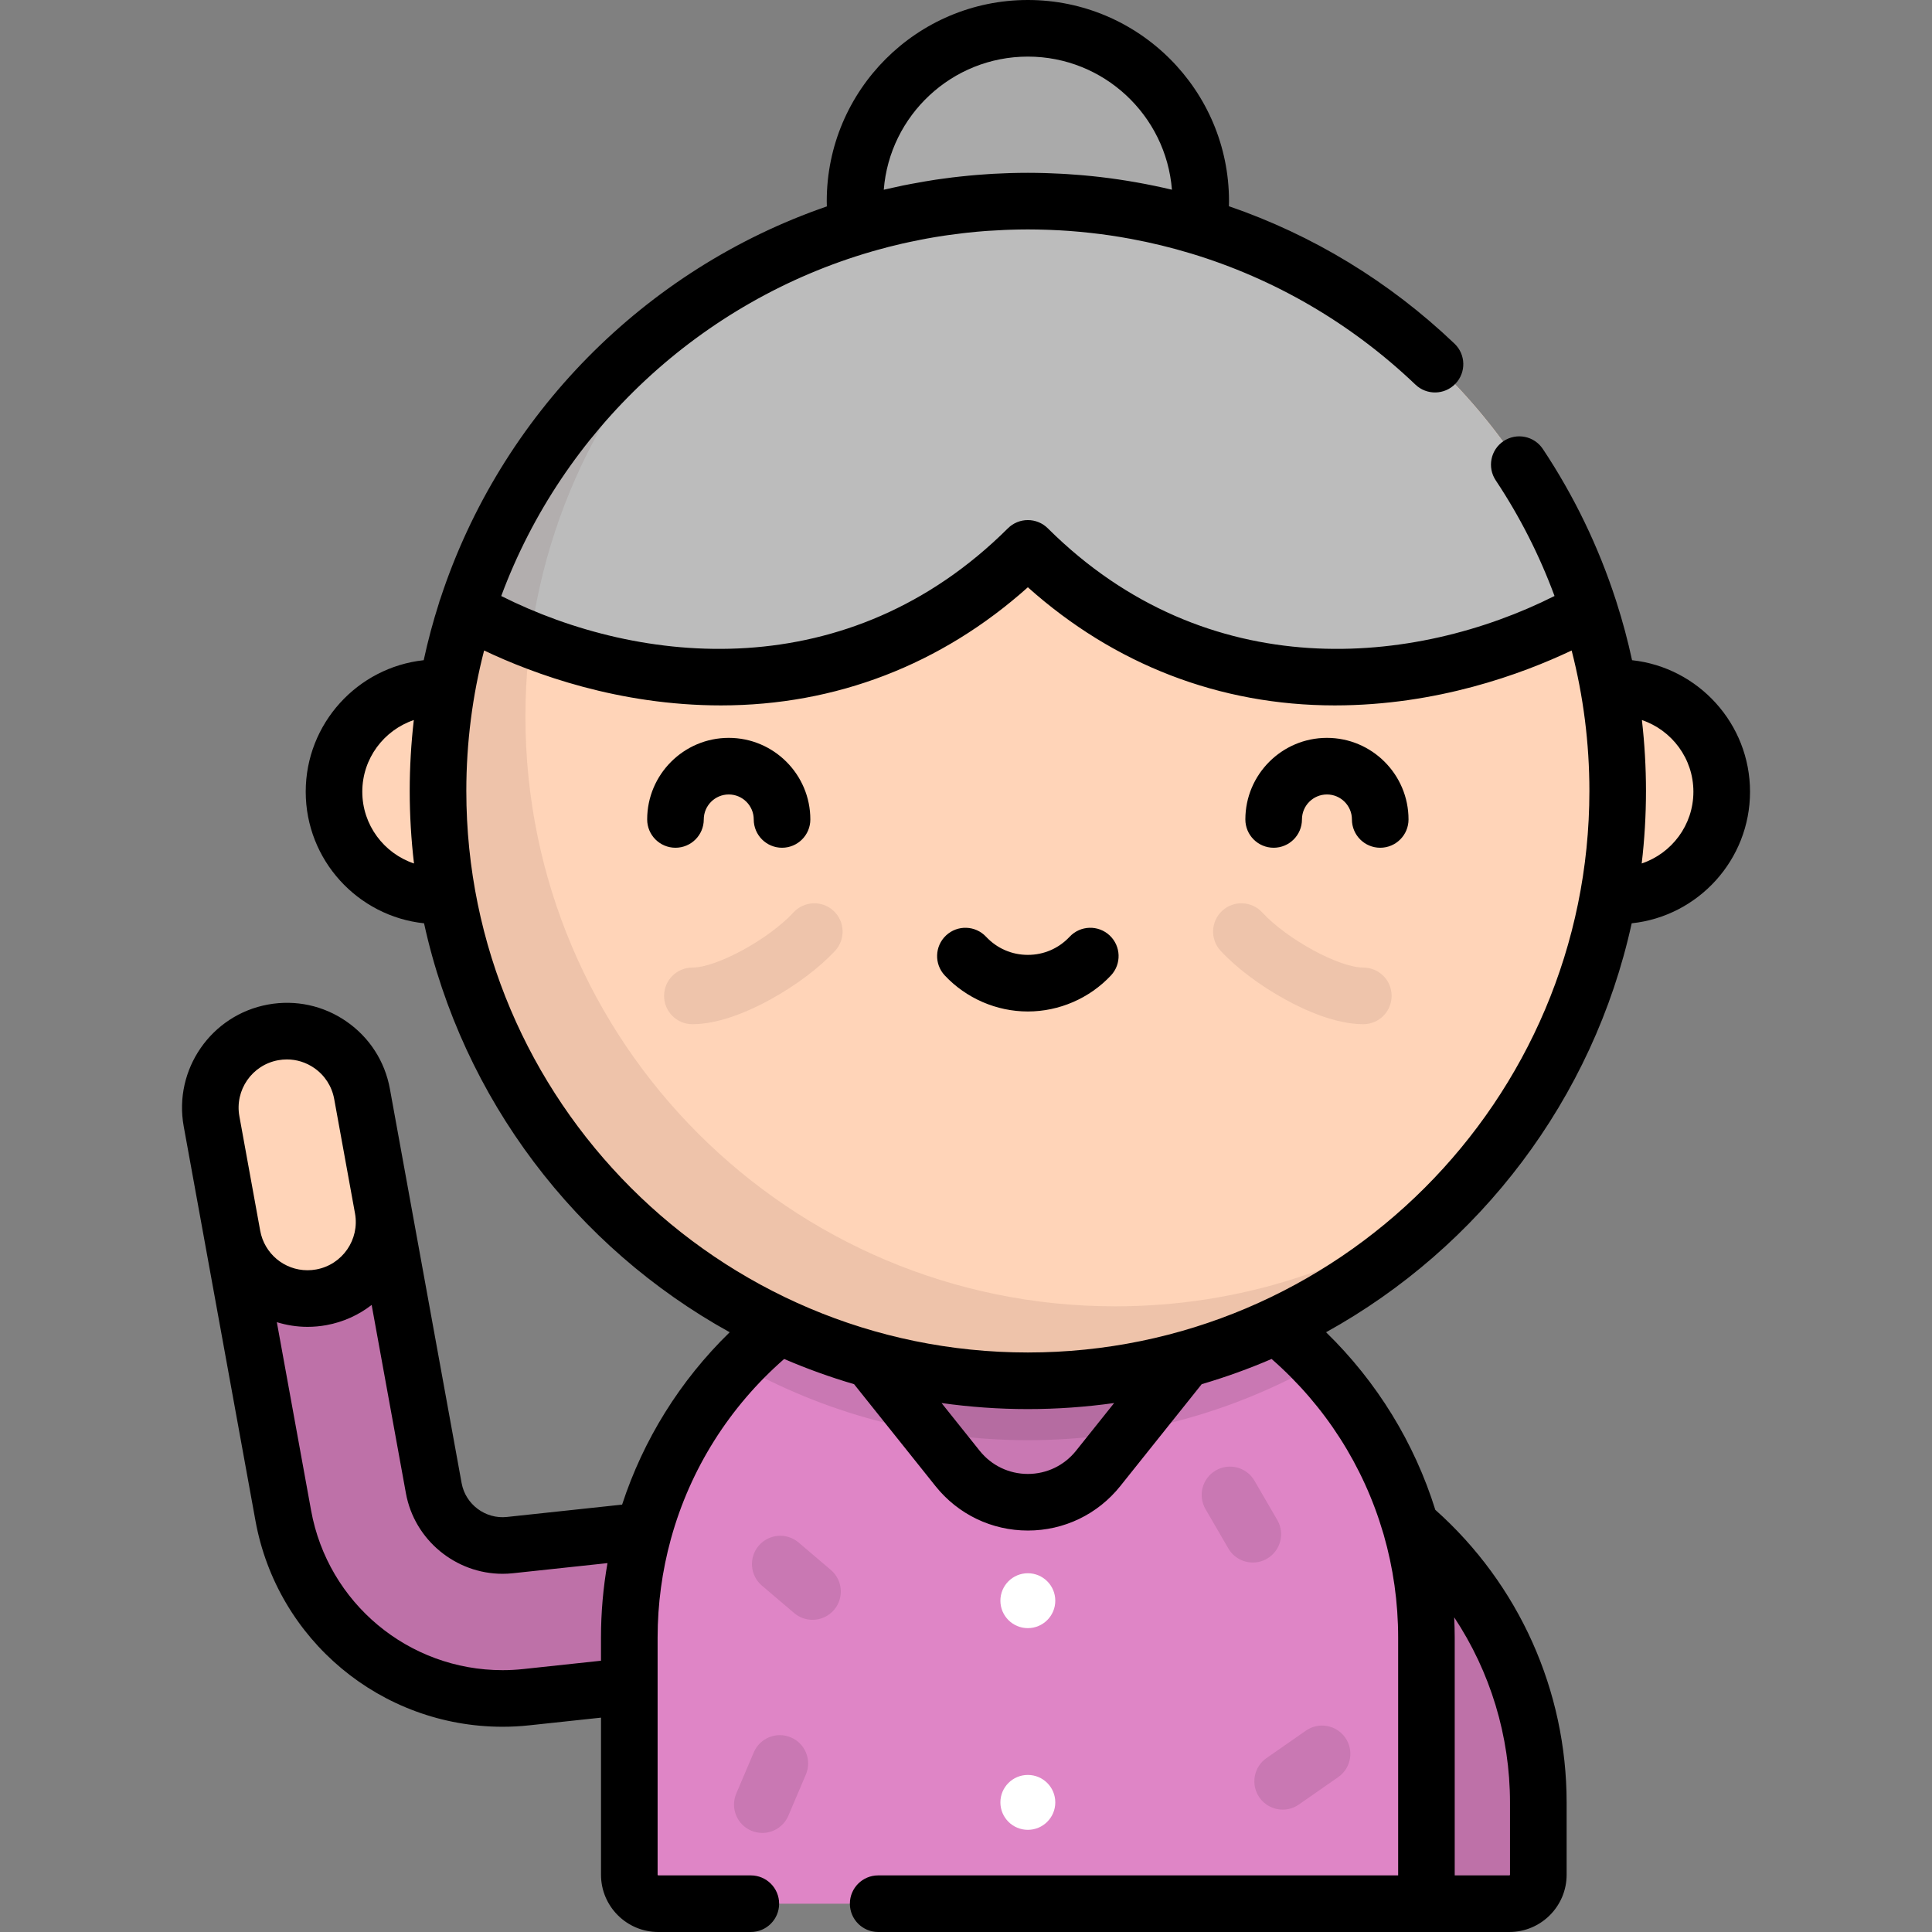 <?xml version="1.0" encoding="iso-8859-1"?>
<!-- Generator: Adobe Illustrator 19.0.0, SVG Export Plug-In . SVG Version: 6.00 Build 0)  -->
<svg version="1.1" id="Capa_1" xmlns="http://www.w3.org/2000/svg" xmlns:xlink="http://www.w3.org/1999/xlink" x="0px" y="0px"
	 viewBox="0 0 511.999 511.999" style="enable-background:new 0 0 511.999 511.999;" xml:space="preserve">
<rect x="0" y="0" width="511.999" height="511.999" fill="#808080" stroke="none"/>
<circle style="fill:#BCBCBC;" cx="272.388" cy="53.299" r="45.8"/>
<circle style="opacity:0.1;enable-background:new    ;" cx="272.388" cy="53.299" r="45.8"/>
<path style="fill:#DF85C6;" d="M375.059,504.499h24.939c4.235,0,7.668-3.433,7.668-7.667v-19.113
	c0-31.161-15.056-60.402-40.421-78.503l-1.552-1.107l-18.937,26.543l1.544,1.101c16.792,11.981,26.761,31.338,26.761,51.966v26.78
	H375.059z"/>
<path style="opacity:0.15;enable-background:new    ;" d="M375.059,504.499h24.939c4.235,0,7.668-3.433,7.668-7.667v-19.113
	c0-31.161-15.056-60.402-40.421-78.503l-1.552-1.107l-18.937,26.543l1.544,1.101c16.792,11.981,26.761,31.338,26.761,51.966v26.78
	H375.059z"/>
<path style="fill:#DF85C6;" d="M101.457,320.228l13.493,74.159c1.725,9.484,10.584,16.103,20.169,15.082l41.421-4.436
	c11.124-1.198,21.119,6.864,22.312,17.995c1.192,11.13-6.865,21.12-17.995,22.312l-41.421,4.436
	c-2.096,0.225-4.183,0.334-6.251,0.334c-28.107,0-52.989-20.275-58.117-48.467l-13.493-74.158L101.457,320.228z"/>
<path style="opacity:0.15;enable-background:new    ;" d="M101.457,320.228l13.493,74.159c1.725,9.484,10.584,16.103,20.169,15.082
	l41.421-4.436c11.124-1.198,21.119,6.864,22.312,17.995c1.192,11.13-6.865,21.12-17.995,22.312l-41.421,4.436
	c-2.096,0.225-4.183,0.334-6.251,0.334c-28.107,0-52.989-20.275-58.117-48.467l-13.493-74.158L101.457,320.228z"/>
<path style="fill:#DF85C6;" d="M272.39,328.369L272.39,328.369c58.335,0,105.625,47.29,105.625,105.625v70.505H174.433
	c-4.235,0-7.667-3.433-7.667-7.667v-62.838C166.766,375.659,214.055,328.369,272.39,328.369z"/>
<g style="opacity:0.1;">
	<path d="M215.323,429.267c-1.718,0-3.445-0.587-4.857-1.788l-8.551-7.274c-3.155-2.684-3.537-7.418-0.853-10.572
		c2.685-3.155,7.418-3.537,10.572-0.853l8.551,7.275c3.155,2.684,3.537,7.417,0.852,10.572
		C219.555,428.371,217.445,429.267,215.323,429.267z"/>
	<path d="M339.921,479.568c-2.371,0-4.703-1.121-6.161-3.214c-2.367-3.399-1.53-8.073,1.869-10.441l10.445-7.275
		c3.399-2.366,8.073-1.531,10.441,1.869c2.367,3.399,1.53,8.073-1.869,10.441l-10.445,7.274
		C342.895,479.132,341.401,479.568,339.921,479.568z"/>
	<path d="M332.012,414.085c-2.585,0-5.101-1.338-6.493-3.736l-6.047-10.416c-2.08-3.582-0.861-8.172,2.721-10.252
		c3.582-2.08,8.171-0.862,10.252,2.721l6.047,10.416c2.08,3.582,0.862,8.172-2.72,10.252
		C334.586,413.758,333.291,414.085,332.012,414.085z"/>
	<path d="M202.018,485.743c-0.979,0-1.974-0.193-2.932-0.601c-3.812-1.621-5.587-6.025-3.966-9.837l4.642-10.912
		c1.622-3.812,6.027-5.587,9.837-3.966c3.812,1.621,5.587,6.025,3.966,9.837l-4.642,10.912
		C207.708,484.03,204.935,485.743,202.018,485.743z"/>
</g>
<path style="opacity:0.1;enable-background:new    ;" d="M324.135,347.692l-33.119,41.457c-9.543,11.946-27.707,11.946-37.25,0
	l-33.119-41.457H324.135z"/>
<path style="opacity:0.1;enable-background:new    ;" d="M272.391,328.369L272.391,328.369c-30.271,0-57.563,12.737-76.822,33.14
	c22.688,12.829,48.897,20.159,76.822,20.159s54.133-7.33,76.822-20.16C329.954,341.106,302.661,328.369,272.391,328.369z"/>
<g>
	<circle style="fill:#FFD4B8;" cx="116.078" cy="209.819" r="27.567"/>
	<circle style="fill:#FFD4B8;" cx="428.698" cy="209.819" r="27.567"/>
	<circle style="fill:#FFD4B8;" cx="272.388" cy="209.609" r="156.31"/>
</g>
<path style="fill:#BCBCBC;" d="M272.39,53.299c-69.553,0-128.486,45.432-148.767,108.236
	c32.647,18.481,97.635,34.669,148.767-16.209c51.132,50.878,116.12,34.691,148.767,16.209
	C400.876,98.732,341.944,53.299,272.39,53.299z"/>
<path style="opacity:0.1;fill:#513130;enable-background:new    ;" d="M295.555,346.19c-86.329,0-156.312-69.983-156.312-156.312
	c0-42.194,16.724-80.477,43.898-108.599c-40.533,28.242-67.063,75.185-67.063,128.331c0,86.329,69.983,156.312,156.312,156.312
	c44.134,0,83.99-18.297,112.413-47.712C359.498,335.843,328.737,346.19,295.555,346.19z"/>
<path style="fill:#FFD4B8;" d="M81.492,344.128c-9.607,0-18.137-6.857-19.918-16.644l-5.517-30.322
	c-2.004-11.014,5.3-21.566,16.313-23.57c11.016-2.007,21.566,5.3,23.569,16.313l5.517,30.322c2.004,11.013-5.3,21.566-16.313,23.57
	C83.917,344.02,82.696,344.128,81.492,344.128z"/>
<g style="opacity:0.1;">
	<path style="fill:#513130;" d="M183.487,271.418c-4.142,0-7.5-3.358-7.5-7.5s3.358-7.5,7.5-7.5c6.465,0,20.241-7.517,26.801-14.624
		c2.81-3.043,7.555-3.234,10.598-0.424c3.044,2.81,3.234,7.555,0.424,10.598c-4.119,4.462-10.341,9.15-17.073,12.863
		C198.789,267.836,190.766,271.418,183.487,271.418z"/>
	<path style="fill:#513130;" d="M361.294,271.418c-7.279,0-15.302-3.582-20.75-6.587c-6.732-3.713-12.955-8.401-17.073-12.863
		c-2.81-3.044-2.62-7.789,0.424-10.598c3.044-2.81,7.789-2.62,10.598,0.424c6.561,7.107,20.337,14.624,26.802,14.624
		c4.142,0,7.5,3.358,7.5,7.5C368.794,268.06,365.436,271.418,361.294,271.418z"/>
</g>
<g>
	<circle style="fill:#FFFFFF;" cx="272.388" cy="424.199" r="7.274"/>
	<circle style="fill:#FFFFFF;" cx="272.388" cy="477.649" r="7.274"/>
</g>
<path d="M351.652,195.541c-11.921,0-21.62,9.699-21.62,21.62c0,4.142,3.358,7.5,7.5,7.5s7.5-3.358,7.5-7.5
	c0-3.65,2.97-6.62,6.62-6.62s6.62,2.97,6.62,6.62c0,4.142,3.358,7.5,7.5,7.5s7.5-3.358,7.5-7.5
	C373.272,205.239,363.573,195.541,351.652,195.541z M432.51,174.96c-1.121-5.206-2.504-10.344-4.126-15.406
	c-0.056-0.204-0.121-0.407-0.196-0.608c-4.565-14.054-11.023-27.494-19.32-39.965c-2.294-3.448-6.949-4.382-10.399-2.089
	c-3.448,2.294-4.384,6.95-2.089,10.399c6.417,9.644,11.618,19.93,15.587,30.652c-36.833,18.527-91.943,24.2-134.285-17.932
	c-2.926-2.911-7.654-2.911-10.58,0c-42.336,42.125-97.434,36.461-134.269,17.94c16.321-43.949,52.839-78.16,98.22-91.303
	c0.518-0.15,1.037-0.296,1.556-0.439c0.934-0.259,1.869-0.516,2.81-0.757c1.21-0.31,2.424-0.606,3.642-0.885
	c0.687-0.158,1.378-0.303,2.068-0.451c0.94-0.201,1.882-0.394,2.826-0.577c0.588-0.114,1.176-0.232,1.767-0.339
	c1.463-0.265,2.929-0.51,4.4-0.731c0.452-0.068,0.907-0.127,1.36-0.191c1.212-0.171,2.426-0.328,3.643-0.469
	c0.45-0.052,0.9-0.107,1.351-0.155c1.579-0.168,3.161-0.317,4.747-0.435c0.271-0.02,0.543-0.033,0.814-0.052
	c1.378-0.095,2.759-0.17,4.142-0.227c0.438-0.018,0.876-0.036,1.314-0.05c1.631-0.053,3.263-0.089,4.898-0.089
	c1.638,0,3.274,0.036,4.907,0.089c0.376,0.012,0.751,0.025,1.126,0.04c1.636,0.066,3.269,0.15,4.899,0.268
	c0.061,0.004,0.121,0.011,0.182,0.015c1.615,0.12,3.226,0.271,4.834,0.442c0.277,0.029,0.554,0.058,0.831,0.089
	c1.686,0.19,3.37,0.402,5.047,0.649c0.024,0.003,0.047,0.007,0.071,0.011c1.719,0.254,3.431,0.54,5.139,0.854
	c0.104,0.019,0.209,0.037,0.313,0.056c5.328,0.991,10.599,2.271,15.79,3.841c0.025,0.008,0.051,0.011,0.076,0.019
	c22.069,6.676,42.424,18.465,59.5,34.759c2.998,2.859,7.744,2.748,10.604-0.248c2.859-2.997,2.748-7.744-0.248-10.604
	c-17.318-16.525-37.698-28.844-59.795-36.429c0.012-0.451,0.025-0.903,0.025-1.352c0-29.39-23.911-53.3-53.3-53.3
	c-29.39,0-53.3,23.911-53.3,53.3c0,0.465,0.013,0.933,0.026,1.4c-48.317,16.663-86.465,55.331-102.418,103.971
	c-0.152,0.366-0.273,0.739-0.363,1.116c-1.587,4.96-2.942,10.021-4.056,15.172c-17.555,1.901-31.267,16.806-31.267,34.857
	c0,18.083,13.76,33.01,31.359,34.869c10.213,46.632,40.343,85.89,80.995,108.374c-13.184,12.842-22.894,28.496-28.508,45.681
	l-30.534,3.27c-5.695,0.611-10.97-3.332-11.996-8.967l-13.492-74.155c0-0.001,0-0.002,0-0.004l-5.517-30.322
	c-1.328-7.298-5.417-13.642-11.515-17.863c-6.099-4.222-13.478-5.814-20.776-4.486c-15.064,2.741-25.09,17.227-22.349,32.291
	l5.517,30.322c0,0,0,0.001,0,0.002l13.492,74.156c5.758,31.652,33.304,54.625,65.497,54.625c2.342,0,4.714-0.127,7.05-0.377
	l19.031-2.038v41.638c0,8.363,6.804,15.167,15.167,15.167h24.536c4.142,0,7.5-3.358,7.5-7.5s-3.358-7.5-7.5-7.5h-24.536
	c-0.092,0-0.167-0.075-0.167-0.167v-50.001c0-0.009,0-0.018,0-0.027v-12.81c0-8.949,1.207-17.713,3.511-26.108
	c0.024-0.077,0.042-0.155,0.064-0.232c5.062-18.264,15.363-34.754,29.962-47.513c5.999,2.584,12.183,4.817,18.525,6.678
	l21.579,27.012c5.98,7.485,14.904,11.778,24.484,11.778l0,0c9.58,0,18.505-4.294,24.485-11.778l21.579-27.011
	c6.342-1.861,12.525-4.095,18.525-6.679c14.207,12.417,24.347,28.366,29.546,46.047c0.047,0.182,0.102,0.362,0.163,0.541
	c2.516,8.745,3.827,17.905,3.827,27.265v63.005h-137.8c-4.142,0-7.5,3.358-7.5,7.5s3.358,7.5,7.5,7.5h167.28
	c8.363,0,15.168-6.804,15.168-15.167v-19.113c0-29.729-12.657-57.875-34.8-77.596c-5.538-17.728-15.414-33.878-28.951-47.064
	c40.652-22.484,70.782-61.743,80.995-108.375c17.599-1.858,31.359-16.786,31.359-34.869
	C463.769,191.767,450.06,176.864,432.51,174.96z M272.391,14.999c20.102,0,36.636,15.565,38.182,35.277
	c-1.547-0.369-3.101-0.711-4.661-1.034c-0.023-0.005-0.046-0.009-0.069-0.014c-1.484-0.308-2.974-0.595-4.469-0.861
	c-0.117-0.021-0.234-0.043-0.351-0.063c-3.102-0.546-6.224-1.01-9.367-1.378c-0.007-0.001-0.014-0.001-0.021-0.002
	c-1.45-0.17-2.906-0.317-4.364-0.448c-0.392-0.035-0.784-0.065-1.176-0.098c-1.089-0.09-2.181-0.171-3.274-0.239
	c-0.478-0.03-0.957-0.059-1.435-0.085c-1.063-0.058-2.129-0.103-3.195-0.14c-0.444-0.016-0.888-0.035-1.332-0.048
	c-1.487-0.04-2.976-0.065-4.468-0.065c-1.524,0-3.043,0.025-4.558,0.066c-0.484,0.013-0.966,0.038-1.449,0.055
	c-1.035,0.037-2.068,0.079-3.098,0.136c-0.572,0.032-1.144,0.072-1.715,0.109c-0.942,0.062-1.882,0.129-2.82,0.206
	c-0.604,0.05-1.208,0.105-1.811,0.161c-0.905,0.085-1.807,0.178-2.708,0.278c-0.617,0.068-1.235,0.137-1.851,0.212
	c-0.887,0.108-1.771,0.228-2.653,0.351c-0.621,0.086-1.242,0.168-1.862,0.261c-0.886,0.134-1.768,0.282-2.65,0.43
	c-1.225,0.205-2.447,0.425-3.666,0.658c-0.727,0.139-1.457,0.271-2.18,0.42c-0.934,0.191-1.865,0.402-2.796,0.61
	c-0.469,0.105-0.94,0.206-1.408,0.315c-0.318,0.074-0.639,0.138-0.956,0.214C235.752,30.569,252.288,14.999,272.391,14.999z
	 M96.012,209.816c0-8.819,5.727-16.311,13.651-18.996c-0.708,6.168-1.084,12.436-1.084,18.791c0,6.502,0.393,12.913,1.133,19.219
	C101.762,226.16,96.012,218.653,96.012,209.816z M68.954,326.144v-0.002c0-0.001,0-0.001,0-0.002l-5.516-30.32
	c-1.26-6.927,3.35-13.588,10.278-14.849c0.773-0.141,1.546-0.21,2.315-0.21c2.57,0,5.078,0.778,7.237,2.272
	c2.804,1.941,4.685,4.858,5.295,8.215l5.517,30.322c1.26,6.926-3.35,13.587-10.279,14.848c-0.762,0.139-1.538,0.21-2.307,0.21
	C75.333,336.628,70.06,332.219,68.954,326.144z M159.266,433.994v6.114l-20.629,2.21c-1.808,0.194-3.642,0.292-5.452,0.292
	c-24.94,0-46.279-17.793-50.739-42.31l-9.081-49.91c2.582,0.792,5.308,1.238,8.127,1.238c1.669,0,3.35-0.152,4.995-0.452
	c4.528-0.824,8.595-2.715,12.003-5.358l9.081,49.911c2.259,12.413,13.22,21.342,25.606,21.342c0.906,0,1.822-0.048,2.741-0.146
	l25.07-2.685C159.853,420.697,159.266,427.301,159.266,433.994z M400.165,477.719v19.112c0,0.092-0.075,0.167-0.168,0.167h-14.482
	v-63.005c0-1.802-0.052-3.596-0.136-5.384C394.93,443.016,400.165,460.04,400.165,477.719z M285.156,384.468
	c-3.118,3.902-7.771,6.141-12.766,6.141s-9.647-2.238-12.765-6.141l-10.106-12.65c7.477,1.049,15.11,1.604,22.871,1.604
	s15.394-0.555,22.871-1.604L285.156,384.468z M272.391,358.422c-82.055,0-148.812-66.756-148.812-148.811
	c0-12.849,1.638-25.322,4.714-37.223c13.194,6.266,35.749,14.552,62.771,14.552h0.013c30.416-0.003,58.381-10.799,81.314-31.306
	c22.933,20.507,50.898,31.303,81.314,31.306h0.014c27.025-0.001,49.585-8.291,62.779-14.557c3.106,12.064,4.705,24.553,4.705,37.227
	C421.202,291.666,354.445,358.422,272.391,358.422z M435.069,228.83c0.74-6.306,1.133-12.717,1.133-19.219
	c0-6.313-0.37-12.583-1.079-18.789c7.921,2.686,13.645,10.177,13.645,18.994C448.769,218.653,443.019,226.16,435.069,228.83z
	 M283.466,248.244c-2.904,3.101-6.838,4.808-11.075,4.808s-8.171-1.708-11.076-4.809c-2.832-3.022-7.578-3.176-10.601-0.345
	c-3.022,2.832-3.177,7.578-0.345,10.601c5.688,6.071,13.715,9.553,22.022,9.553c8.308,0,16.335-3.482,22.022-9.553
	c2.832-3.023,2.677-7.769-0.346-10.601C291.044,245.066,286.298,245.22,283.466,248.244z M193.128,195.541
	c-11.921,0-21.62,9.699-21.62,21.62c0,4.142,3.358,7.5,7.5,7.5s7.5-3.358,7.5-7.5c0-3.65,2.97-6.62,6.62-6.62s6.62,2.97,6.62,6.62
	c0,4.142,3.358,7.5,7.5,7.5s7.5-3.358,7.5-7.5C214.748,205.239,205.049,195.541,193.128,195.541z"/>
<g>
</g>
<g>
</g>
<g>
</g>
<g>
</g>
<g>
</g>
<g>
</g>
<g>
</g>
<g>
</g>
<g>
</g>
<g>
</g>
<g>
</g>
<g>
</g>
<g>
</g>
<g>
</g>
<g>
</g>
</svg>
